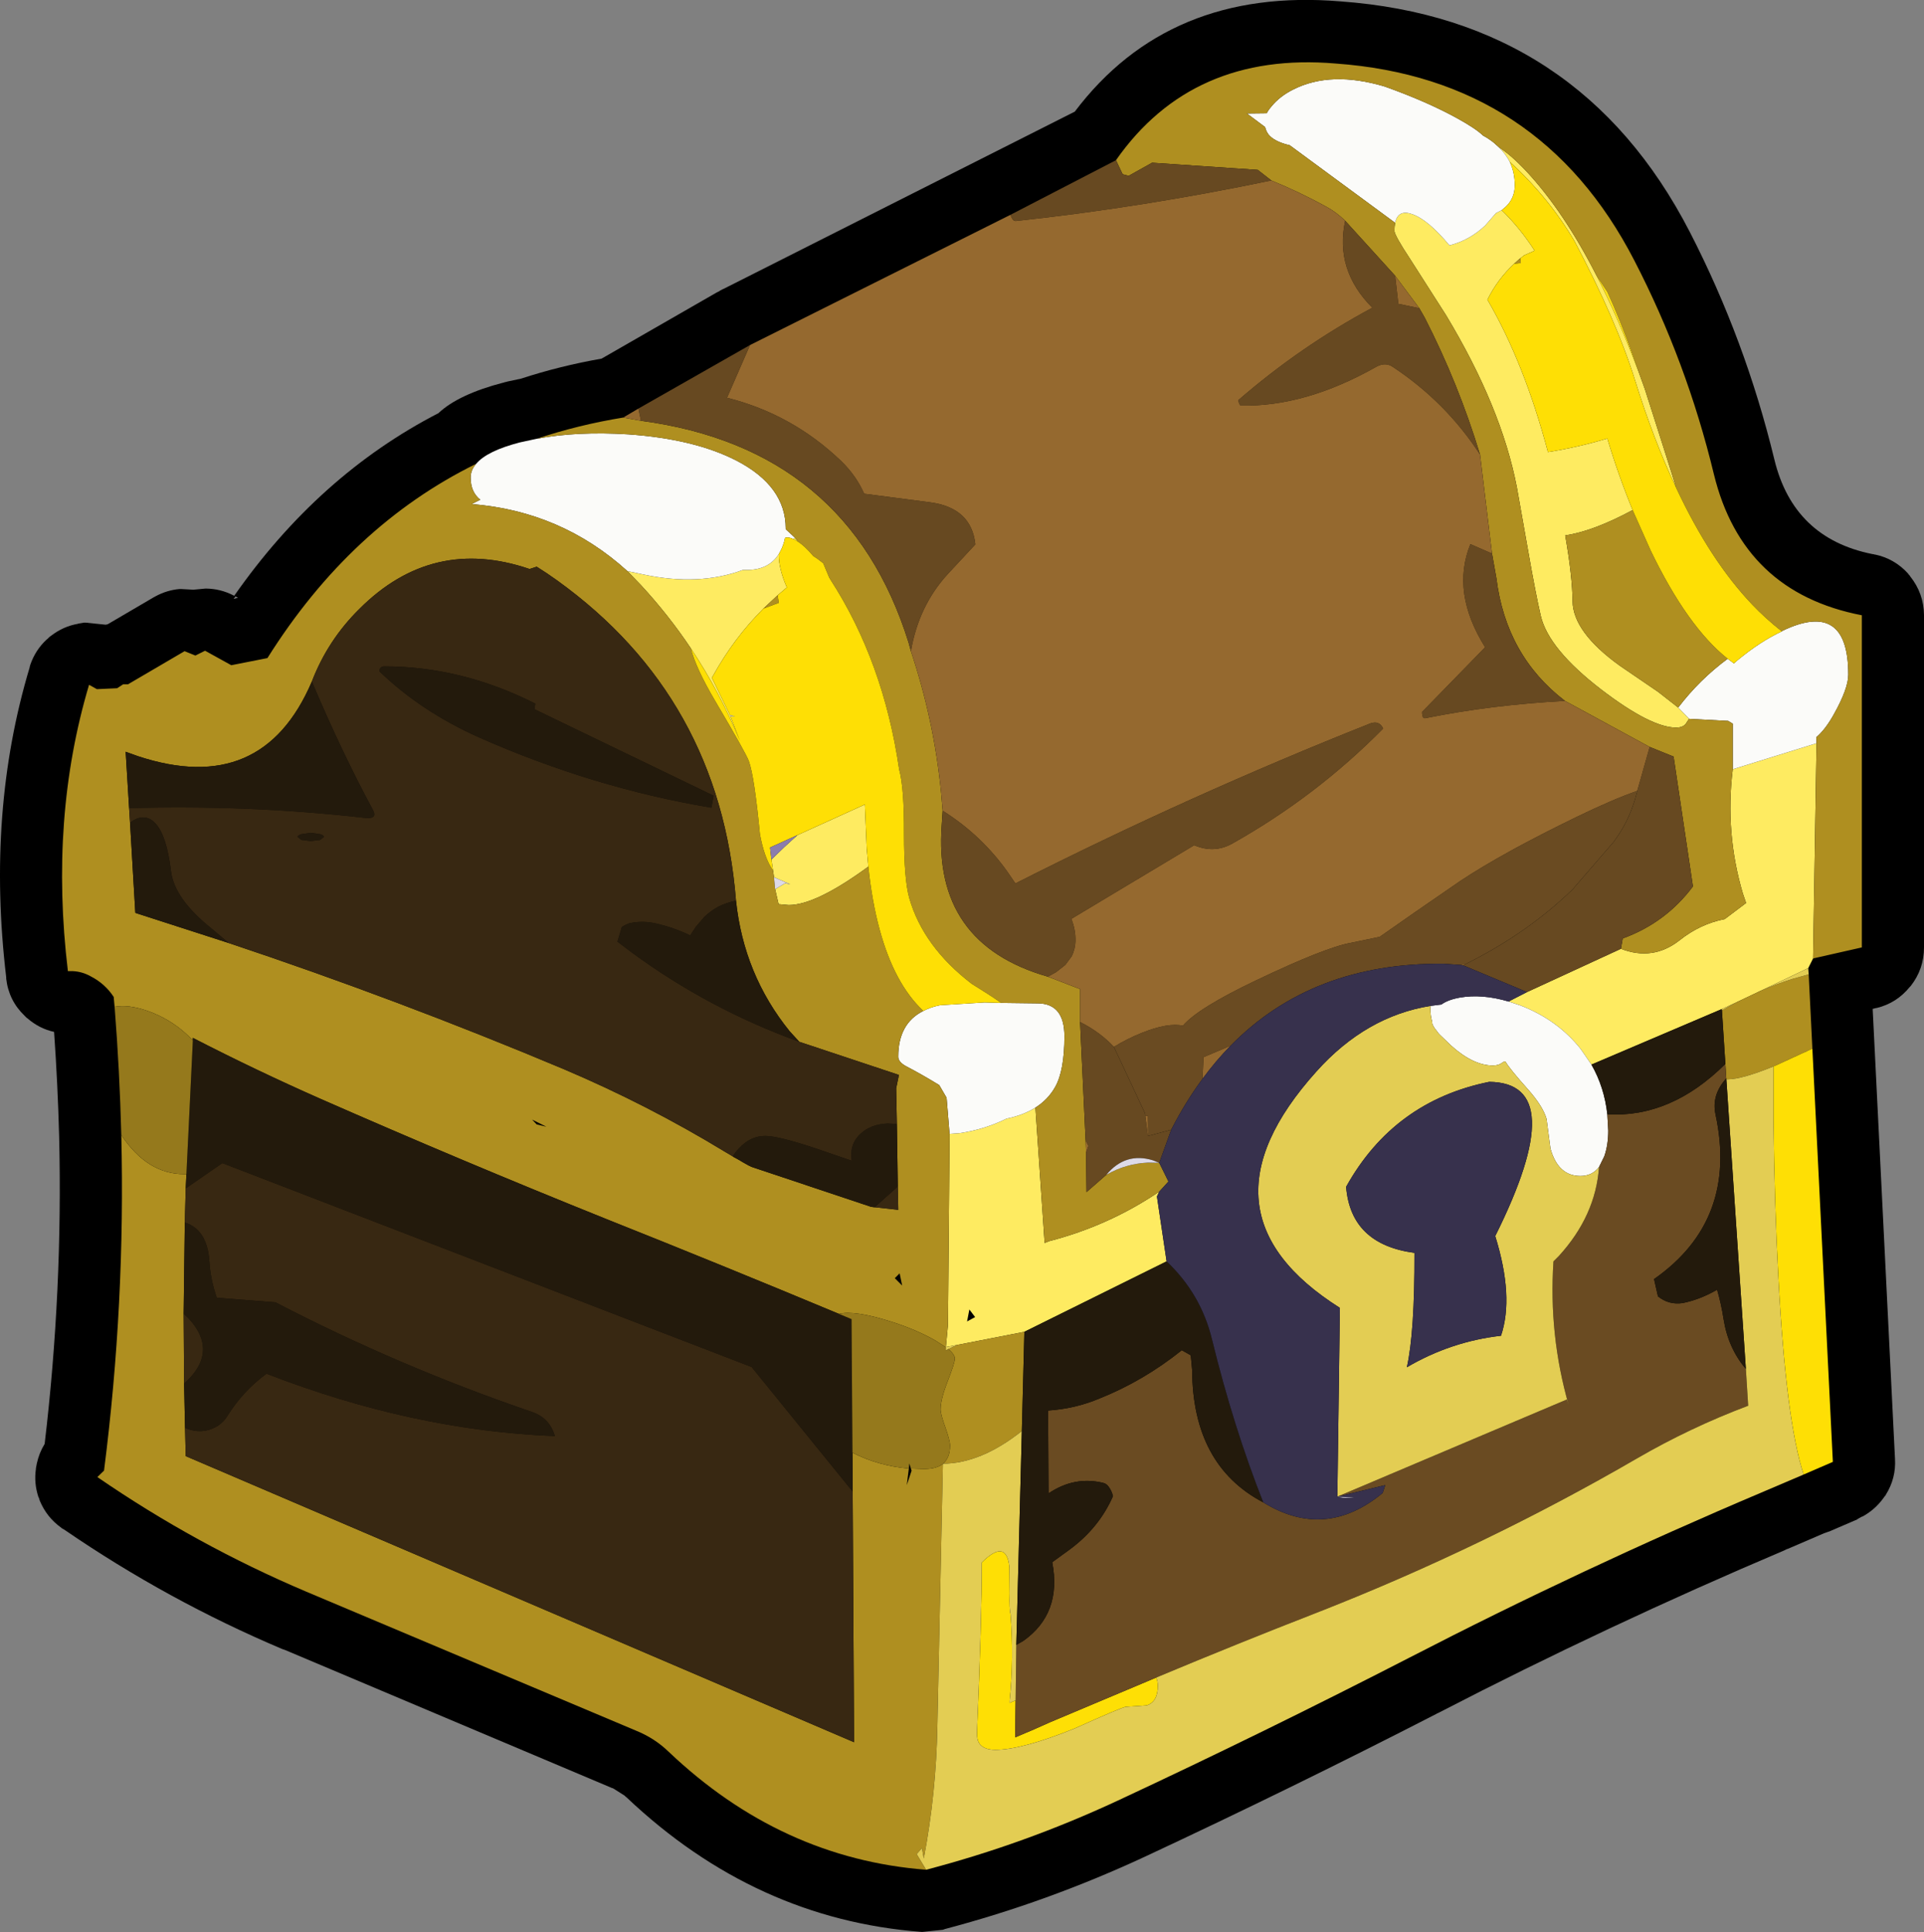<?xml version="1.0" encoding="UTF-8" standalone="no"?>
<svg xmlns:ffdec="https://www.free-decompiler.com/flash" xmlns:xlink="http://www.w3.org/1999/xlink" ffdec:objectType="shape" height="419.7px" width="418.0px" xmlns="http://www.w3.org/2000/svg">
  <rect width="100%" height="100%" fill="#808080" stroke="none"/>
  <g transform="matrix(1.0, 0.0, 0.0, 1.0, -2.45, 13.55)">
    <path d="M387.95 86.3 Q392.1 103.35 409.2 106.8 L409.55 106.85 409.7 106.9 409.85 106.95 409.8 106.9 Q414.05 107.8 417.0 111.05 L416.95 111.05 417.0 111.1 417.05 111.1 417.2 111.35 417.25 111.35 417.45 111.65 Q420.4 115.35 420.45 120.05 L420.45 192.25 Q420.45 196.95 417.55 200.65 L417.5 200.7 417.35 200.85 Q414.5 204.35 410.2 205.4 L410.15 205.4 409.85 205.45 409.9 205.45 409.3 205.6 414.15 303.35 Q414.4 307.55 412.15 311.15 L412.15 311.2 411.95 311.45 411.9 311.5 411.75 311.7 411.7 311.8 411.65 311.8 411.65 311.85 Q409.8 314.4 407.05 315.9 L407.05 315.85 406.4 316.2 405.9 316.5 405.95 316.5 399.8 319.15 399.75 319.15 399.15 319.35 399.2 319.35 398.75 319.5 390.85 322.9 390.8 322.9 390.55 323.0 390.15 323.2 390.05 323.25 Q351.85 339.45 315.0 358.5 L314.9 358.55 314.8 358.6 314.7 358.6 314.75 358.6 314.65 358.65 314.7 358.65 314.55 358.7 314.6 358.7 Q283.05 374.9 251.0 389.85 230.0 399.6 207.85 405.45 L207.75 405.45 207.7 405.5 207.25 405.65 207.1 405.65 207.2 405.65 202.9 406.1 202.85 406.1 202.7 406.1 202.65 406.1 Q166.55 403.35 138.65 376.95 L138.5 376.8 138.45 376.8 138.3 376.65 138.25 376.6 138.15 376.5 135.7 374.95 135.6 374.9 135.45 374.85 135.35 374.85 135.3 374.8 64.35 344.85 63.75 344.65 Q38.85 334.1 16.6 318.85 L16.05 318.5 16.05 318.55 15.75 318.3 Q12.6 316.05 11.1 312.45 L11.0 312.15 10.9 311.8 10.8 311.65 Q9.8 308.6 10.25 305.55 L10.25 305.4 10.45 304.35 Q10.95 302.05 12.15 300.1 16.1 266.8 15.3 233.35 15.0 222.0 14.2 210.6 11.0 209.9 8.4 207.65 L8.35 207.6 8.25 207.55 8.15 207.45 8.1 207.4 7.95 207.25 7.8 207.1 Q4.35 203.8 3.8 199.05 L3.8 199.0 3.8 198.75 Q-0.5 162.65 8.9 131.4 L8.9 131.35 8.9 131.3 9.05 130.8 Q10.15 127.65 12.55 125.4 L12.6 125.4 12.6 125.35 12.75 125.25 13.1 124.9 13.4 124.65 13.55 124.55 Q16.2 122.5 19.4 121.95 L19.35 121.95 19.55 121.9 19.5 121.9 20.7 121.7 20.8 121.7 20.9 121.7 21.05 121.7 25.4 122.15 25.85 122.05 35.75 116.25 36.2 116.0 36.3 115.95 Q38.7 114.65 41.45 114.4 L41.55 114.4 41.65 114.4 41.8 114.4 44.45 114.55 47.1 114.3 47.25 114.3 Q50.35 114.35 53.1 115.75 L53.15 115.8 53.2 115.8 53.35 115.85 Q71.7 89.6 97.7 76.2 102.05 72.1 111.85 69.55 L111.95 69.55 112.15 69.45 112.2 69.45 112.5 69.4 112.6 69.35 115.65 68.7 Q124.05 65.95 133.15 64.35 L158.3 49.9 158.35 49.9 158.8 49.65 158.85 49.6 159.4 49.3 159.65 49.2 235.95 10.7 Q256.4 -16.35 293.65 -13.25 345.65 -9.5 369.55 36.8 381.65 60.3 387.95 86.3 M53.5 116.0 L53.6 116.05 53.2 116.55 54.15 116.3 53.5 115.95 53.45 115.9 53.55 116.0 53.5 116.0" fill="#000000" fill-rule="evenodd" stroke="none"/>
    <path d="M328.05 18.4 Q330.8 20.15 334.25 23.85 342.25 32.5 349.3 46.3 354.1 55.65 358.5 67.35 L359.8 70.95 364.4 85.35 366.65 92.5 Q361.75 82.15 357.7 69.15 353.65 56.1 344.5 38.8 338.85 29.25 330.45 21.6 329.55 19.85 328.05 18.4 M305.55 34.85 Q306.2 31.9 309.2 32.95 312.65 34.1 317.35 39.75 321.7 38.65 325.1 35.45 L327.45 32.75 328.7 32.1 Q332.7 36.0 335.85 40.9 L333.5 41.95 333.15 42.25 332.95 42.4 332.5 42.75 331.4 43.75 Q327.8 47.1 325.6 51.55 333.65 65.4 338.75 84.65 345.35 83.6 351.65 81.7 354.05 89.7 357.15 97.25 348.6 101.85 342.5 102.75 344.05 111.6 344.1 117.05 344.2 123.75 354.35 131.05 L362.7 136.75 367.05 140.15 369.4 142.55 369.4 142.6 368.65 143.75 Q367.95 144.5 366.6 144.5 361.15 144.5 350.35 136.25 338.9 127.45 337.2 120.25 336.1 115.5 334.5 106.4 L332.0 92.3 Q328.65 74.9 316.6 54.9 L308.8 42.7 Q305.4 37.55 305.4 36.6 305.4 35.6 305.55 34.85 M396.35 194.65 L395.3 196.75 384.9 201.7 379.85 204.1 376.5 205.65 348.2 217.7 345.85 214.3 Q340.8 207.95 332.75 204.85 L330.2 204.0 334.2 201.95 354.6 192.55 Q361.55 195.25 367.35 190.7 371.8 187.15 377.15 186.1 L381.8 182.6 381.1 180.55 Q377.2 167.35 378.9 153.55 L397.1 147.9 396.35 194.65 M227.4 227.05 L229.4 256.45 230.4 256.05 Q243.35 252.7 254.3 245.3 L253.8 246.35 255.9 260.45 225.0 275.75 210.4 278.6 207.95 279.05 208.4 274.2 208.75 232.75 210.9 232.6 Q216.35 231.8 221.1 229.45 224.75 228.7 227.4 227.05 M171.65 106.8 L171.65 107.0 Q171.65 110.05 173.4 114.05 L171.4 115.75 168.3 118.65 Q161.85 125.1 157.3 133.35 L157.1 133.65 161.05 141.8 161.15 142.05 163.25 147.5 Q158.85 136.75 152.55 127.3 147.7 120.05 141.7 113.55 L138.75 110.5 142.3 111.25 Q154.25 113.8 163.85 110.25 L164.75 110.25 Q169.45 110.25 171.65 106.8 M170.4 175.55 L170.05 173.15 172.9 170.4 175.7 167.85 190.35 161.2 190.75 170.75 191.1 174.7 Q179.7 183.05 173.8 183.05 L171.6 182.85 170.85 179.6 173.05 178.3 174.15 178.55 170.6 177.0 170.4 175.55 M174.8 103.55 L175.15 103.25 175.8 104.1 175.05 103.65 174.8 103.55 M214.3 272.55 L213.05 270.9 212.55 273.5 214.3 272.55" fill="#feeb61" fill-rule="evenodd" stroke="none"/>
    <path d="M328.05 18.4 Q329.55 19.85 330.45 21.6 331.55 23.9 331.55 26.7 331.55 29.45 329.65 31.3 L328.7 32.1 327.45 32.75 325.1 35.45 Q321.7 38.65 317.35 39.75 312.65 34.1 309.2 32.95 306.2 31.9 305.55 34.85 L282.65 18.0 Q279.8 17.35 278.4 16.05 277.6 15.3 277.3 14.05 L273.35 11.1 277.65 11.05 Q278.0 10.35 278.7 9.55 280.5 7.35 283.4 5.9 291.6 1.75 303.3 5.25 312.4 8.5 318.95 12.1 323.05 14.35 324.65 15.9 325.95 16.6 327.05 17.5 L328.05 18.4 M377.8 129.55 L379.15 130.55 379.9 129.9 Q384.85 125.8 389.55 123.6 L389.75 123.45 Q404.0 116.65 404.0 133.0 404.0 136.0 400.9 141.55 399.05 144.9 397.05 146.6 L397.1 147.9 378.9 153.55 378.9 143.65 377.9 143.05 369.4 142.6 369.4 142.55 367.05 140.15 Q371.7 134.05 377.8 129.55 M105.9 87.2 Q108.25 84.4 115.4 82.55 L119.1 81.75 Q127.95 80.1 138.95 80.8 153.3 81.8 162.45 86.5 173.15 92.05 173.15 101.25 L173.15 101.4 175.15 103.25 174.8 103.55 Q173.7 103.0 173.0 103.3 172.7 104.9 171.9 106.35 L171.65 106.8 Q169.45 110.25 164.75 110.25 L163.85 110.25 Q154.25 113.8 142.3 111.25 L138.75 110.5 Q124.4 97.5 104.95 95.95 105.85 95.45 106.8 95.0 104.7 93.35 104.7 90.2 104.7 88.55 105.9 87.2 M351.65 228.5 L351.85 232.05 Q351.85 235.15 351.0 237.6 L349.85 239.95 Q348.35 241.9 345.8 241.9 340.95 241.9 339.3 235.95 L338.45 229.5 Q337.65 226.7 334.25 222.9 330.5 218.7 329.55 217.1 L329.3 217.0 328.8 217.3 Q328.05 217.9 326.8 217.9 322.55 217.9 317.75 213.6 L315.3 211.25 315.05 211.0 314.6 210.4 Q313.6 209.2 313.6 208.55 L313.6 208.4 Q313.2 207.05 313.2 205.35 L313.25 204.95 315.6 204.65 Q317.05 203.6 319.6 203.15 324.4 202.3 330.2 204.0 L332.75 204.85 Q340.8 207.95 345.85 214.3 L348.2 217.7 Q351.0 222.6 351.65 228.5 M219.95 204.3 L227.85 204.4 Q233.7 204.4 233.7 211.55 233.7 219.0 231.7 222.55 230.15 225.3 227.4 227.05 224.75 228.7 221.1 229.45 216.35 231.8 210.9 232.6 L208.75 232.75 208.1 224.9 206.5 222.15 Q202.75 219.85 199.2 218.0 197.6 217.1 197.6 216.0 197.6 208.75 203.05 206.05 204.65 205.2 206.7 204.8 L216.35 204.2 219.95 204.3" fill="#fbfbf9" fill-rule="evenodd" stroke="none"/>
    <path d="M349.3 46.3 Q342.25 32.5 334.25 23.85 330.8 20.15 328.05 18.4 L327.05 17.5 Q325.95 16.6 324.65 15.9 323.05 14.35 318.95 12.1 312.4 8.5 303.3 5.25 291.6 1.75 283.4 5.9 280.5 7.35 278.7 9.55 278.0 10.35 277.65 11.05 L273.35 11.1 277.3 14.05 Q277.6 15.3 278.4 16.05 279.8 17.35 282.65 18.0 L305.55 34.85 Q305.4 35.6 305.4 36.6 305.4 37.55 308.8 42.7 L316.6 54.9 Q328.65 74.9 332.0 92.3 L334.5 106.4 Q336.1 115.5 337.2 120.25 338.9 127.45 350.35 136.25 361.15 144.5 366.6 144.5 367.95 144.5 368.65 143.75 L369.4 142.6 377.9 143.05 378.9 143.65 378.9 153.55 Q377.2 167.35 381.1 180.55 L381.8 182.6 377.15 186.1 Q371.8 187.15 367.35 190.7 361.55 195.25 354.6 192.55 L355.0 190.3 Q364.35 186.9 370.25 179.0 L366.05 150.8 360.85 148.7 342.45 138.7 Q329.65 128.9 327.55 112.05 L326.6 106.7 324.0 85.2 Q319.3 69.75 312.0 55.5 L310.8 53.4 305.55 46.35 294.7 34.4 Q292.75 32.5 290.5 31.3 284.75 28.15 278.65 25.65 L275.7 23.35 252.75 21.8 247.65 24.65 246.35 24.3 244.9 21.25 Q261.45 -2.4 292.65 0.25 337.1 3.45 357.5 43.0 368.9 65.05 374.8 89.45 381.05 115.1 406.95 120.1 L406.95 192.25 396.35 194.65 397.1 147.9 397.05 146.6 Q399.05 144.9 400.9 141.55 404.0 136.0 404.0 133.0 404.0 116.65 389.75 123.45 L389.55 123.6 Q385.95 120.75 383.15 117.8 374.0 108.2 366.65 92.5 L364.4 85.35 359.8 70.95 358.5 67.35 357.3 63.9 Q354.3 55.6 351.65 49.85 L349.3 46.3 M332.95 42.4 L332.75 42.6 332.85 43.6 331.4 43.75 332.5 42.75 332.95 42.4 M357.15 97.25 L361.05 106.0 Q369.05 122.6 377.8 129.55 371.7 134.05 367.05 140.15 L362.7 136.75 354.35 131.05 Q344.2 123.75 344.1 117.05 344.05 111.6 342.5 102.75 348.6 101.85 357.15 97.25 M395.4 198.1 L396.2 214.25 395.3 214.65 395.0 214.8 394.85 214.9 394.65 214.95 388.35 217.85 387.75 218.1 Q380.85 220.9 377.8 220.9 L377.55 220.9 377.5 220.7 377.3 217.55 376.55 205.95 Q378.1 205.0 379.85 204.1 L384.9 201.7 Q388.2 200.25 391.85 199.1 L395.4 198.1 M203.65 392.6 Q172.1 390.15 147.7 366.95 144.65 364.0 140.55 362.35 L69.0 332.2 Q45.05 322.05 23.6 307.3 L25.05 305.9 Q29.7 269.55 28.8 233.0 34.45 241.5 42.45 241.5 L42.95 241.5 42.8 244.6 42.6 252.0 42.35 271.8 42.45 287.0 42.65 296.6 42.8 302.75 188.0 364.9 187.7 310.45 187.65 302.0 Q193.2 304.85 199.9 305.45 L199.45 309.05 200.5 305.9 200.35 305.45 203.2 305.55 Q205.85 305.55 207.3 304.45 L206.1 361.3 Q205.85 375.9 203.15 390.15 L202.75 387.9 201.6 389.2 203.65 392.6 M27.35 205.15 L27.15 203.0 Q25.25 200.1 22.1 198.5 20.3 197.5 18.25 197.4 L17.2 197.4 Q13.2 164.05 21.8 135.2 L23.5 136.15 27.9 135.95 29.2 135.1 30.25 135.1 42.55 127.9 44.9 128.85 47.0 127.8 52.7 130.95 60.55 129.4 Q78.65 100.6 105.9 87.2 104.7 88.55 104.7 90.2 104.7 93.35 106.8 95.0 105.85 95.45 104.95 95.95 124.4 97.5 138.75 110.5 L141.7 113.55 Q147.7 120.05 152.55 127.3 153.6 131.55 157.85 138.75 164.55 150.1 165.15 151.8 166.35 155.15 167.55 167.65 168.5 172.85 170.4 175.55 L170.6 177.0 170.85 179.6 171.6 182.85 173.8 183.05 Q179.7 183.05 191.1 174.7 191.9 182.3 193.55 188.35 196.75 200.15 203.05 206.05 197.6 208.75 197.6 216.0 197.6 217.1 199.2 218.0 202.75 219.85 206.5 222.15 L208.1 224.9 208.75 232.75 208.4 274.2 207.95 279.05 207.95 279.1 205.6 277.6 Q201.45 275.25 196.1 273.55 188.05 271.0 184.7 271.85 159.3 261.25 133.8 251.1 102.7 238.6 72.1 225.15 58.05 218.95 44.35 211.9 L44.35 212.45 43.25 211.35 Q39.45 207.75 34.4 206.0 30.3 204.6 27.35 205.15 M119.1 81.75 Q128.05 78.75 137.85 77.15 L141.7 77.85 Q186.7 83.85 199.85 126.05 L200.35 127.9 Q205.35 142.85 206.9 158.55 L207.25 162.55 207.05 165.6 Q205.1 191.45 230.1 198.6 L237.1 201.3 237.1 208.45 238.3 234.1 238.4 236.85 238.5 245.4 242.8 241.65 Q247.05 239.2 251.9 239.0 L254.3 239.05 256.3 243.1 254.3 245.3 Q243.35 252.7 230.4 256.05 L229.4 256.45 227.4 227.05 Q230.15 225.3 231.7 222.55 233.7 219.0 233.7 211.55 233.7 204.4 227.85 204.4 L219.95 204.3 Q217.6 202.65 213.55 200.15 203.05 192.1 200.0 181.55 198.85 177.45 198.85 167.6 198.9 157.65 197.8 153.6 194.4 130.2 182.9 112.4 L182.6 111.9 181.3 108.8 Q180.15 107.85 179.15 107.25 177.35 105.1 175.8 104.1 L175.15 103.25 173.15 101.4 173.15 101.25 Q173.15 92.05 162.45 86.5 153.3 81.8 138.95 80.8 127.95 80.1 119.1 81.75 M224.45 297.3 Q215.55 304.35 207.3 304.4 208.85 303.15 208.85 300.45 208.85 299.4 207.85 296.55 206.8 293.65 206.8 292.6 206.8 290.4 208.35 286.45 209.9 282.45 209.9 281.55 209.9 280.7 208.5 279.5 L210.4 278.6 225.0 275.75 224.45 297.3 M171.4 115.75 L171.65 117.4 168.3 118.65 171.4 115.75 M162.35 182.1 Q158.85 137.95 123.45 112.5 121.3 110.95 119.05 109.55 L117.5 110.05 Q96.4 102.85 80.55 118.7 73.65 125.5 70.2 134.5 59.45 159.65 32.4 150.7 L29.75 149.75 30.5 162.0 30.7 165.15 31.85 184.75 52.15 191.3 Q89.15 203.65 124.95 218.7 143.1 226.4 159.8 236.55 L161.65 237.65 161.95 237.85 162.25 238.0 163.15 238.5 163.55 238.75 163.9 238.95 164.7 239.4 165.15 239.65 165.4 239.75 165.65 239.9 191.7 248.6 197.6 249.25 197.5 244.15 197.3 230.6 197.15 222.85 197.75 219.95 176.1 212.75 174.0 210.45 Q164.05 198.15 162.35 182.1 M121.15 231.2 L118.05 229.65 119.05 230.7 121.15 231.2 M197.9 263.05 L196.85 264.1 198.45 265.7 197.9 263.05" fill="#af8f20" fill-rule="evenodd" stroke="none"/>
    <path d="M330.45 21.6 Q338.85 29.25 344.5 38.8 353.65 56.1 357.7 69.15 361.75 82.15 366.65 92.5 374.0 108.2 383.15 117.8 385.95 120.75 389.55 123.6 384.85 125.8 379.9 129.9 L379.15 130.55 377.8 129.55 Q369.05 122.6 361.05 106.0 L357.15 97.25 Q354.05 89.7 351.65 81.7 345.35 83.6 338.75 84.65 333.65 65.4 325.6 51.55 327.8 47.1 331.4 43.75 L332.85 43.6 332.75 42.6 332.95 42.4 333.15 42.25 333.5 41.95 335.85 40.9 Q332.7 36.0 328.7 32.1 L329.65 31.3 Q331.55 29.45 331.55 26.7 331.55 23.9 330.45 21.6 M396.2 214.25 L400.65 304.0 394.3 306.75 Q390.45 295.1 388.8 263.7 387.95 248.15 387.75 229.65 L387.75 218.1 388.35 217.85 394.65 214.95 394.85 214.9 395.0 214.8 395.3 214.65 396.2 214.25 M253.65 350.85 Q254.0 351.7 254.0 352.65 254.0 356.1 251.6 356.9 L247.1 357.2 Q246.4 357.2 235.95 361.9 224.45 366.55 218.7 366.55 215.95 366.55 215.05 364.9 214.7 364.2 214.7 362.85 215.75 338.2 215.75 325.85 221.1 320.55 221.75 326.85 L221.8 332.55 Q221.7 336.1 222.0 337.1 222.75 346.65 221.8 355.9 L221.8 356.35 223.1 355.8 223.0 363.85 227.0 362.15 230.6 360.55 253.3 351.0 253.65 350.85 M175.8 104.1 Q177.35 105.1 179.15 107.25 180.15 107.85 181.3 108.8 L182.6 111.9 182.9 112.4 Q194.4 130.2 197.8 153.6 198.9 157.65 198.85 167.6 198.85 177.45 200.0 181.55 203.05 192.1 213.55 200.15 217.6 202.65 219.95 204.3 L216.35 204.2 206.7 204.8 Q204.65 205.2 203.05 206.05 196.75 200.15 193.55 188.35 191.9 182.3 191.1 174.7 L190.75 170.75 190.35 161.2 175.7 167.85 169.75 170.55 170.05 173.15 170.4 175.55 Q168.5 172.85 167.55 167.65 166.35 155.15 165.15 151.8 164.55 150.1 157.85 138.75 153.6 131.55 152.55 127.3 158.85 136.75 163.25 147.5 L161.15 142.05 162.15 142.05 161.05 141.8 157.1 133.65 157.3 133.35 Q161.85 125.1 168.3 118.65 L171.65 117.4 171.4 115.75 173.4 114.05 Q171.65 110.05 171.65 107.0 L171.65 106.8 171.9 106.35 Q172.7 104.9 173.0 103.3 173.7 103.0 174.8 103.55 L175.05 103.65 175.8 104.1" fill="#fedf05" fill-rule="evenodd" stroke="none"/>
    <path d="M358.5 67.35 Q354.1 55.65 349.3 46.3 L351.65 49.85 Q354.3 55.6 357.3 63.9 L358.5 67.35" fill="#fee116" fill-rule="evenodd" stroke="none"/>
    <path d="M141.15 75.2 L165.4 61.4 160.4 72.85 Q174.55 76.4 185.2 86.6 188.45 89.75 190.2 93.7 L204.4 95.55 Q213.5 96.7 214.35 104.7 L208.4 111.1 Q202.05 118.0 200.35 127.9 L199.85 126.05 Q186.7 83.85 141.7 77.85 L141.15 75.2 M222.0 33.1 L244.9 21.25 246.35 24.3 247.65 24.65 252.75 21.8 275.7 23.35 278.65 25.65 Q250.6 31.5 223.25 34.45 222.45 34.6 222.0 33.1 M294.7 34.4 L305.55 46.35 306.25 52.45 310.8 53.4 312.0 55.5 Q319.3 69.75 324.0 85.2 316.6 73.8 305.05 66.15 303.45 65.05 301.5 66.1 286.05 74.85 272.05 74.55 271.75 74.55 271.45 73.4 285.0 61.65 300.6 53.3 292.4 45.1 294.7 34.4 M326.6 106.7 L327.55 112.05 Q329.65 128.9 342.45 138.7 326.5 139.55 312.15 142.45 311.4 142.65 311.4 141.1 L325.1 127.05 Q317.65 115.15 321.9 104.65 L326.6 106.7 M360.85 148.7 L366.05 150.8 370.25 179.0 Q364.35 186.9 355.0 190.3 L354.6 192.55 334.2 201.95 320.35 196.15 320.8 195.9 Q333.55 189.55 343.05 180.65 L343.4 180.3 343.75 180.0 344.1 179.65 353.05 169.3 353.95 168.0 Q356.7 163.95 358.0 158.85 L358.1 158.55 358.15 158.25 360.85 148.7 M242.8 241.65 L238.5 245.4 238.4 236.85 238.9 235.35 238.3 234.1 237.1 208.45 Q241.4 210.6 244.45 213.85 L251.2 228.25 251.45 230.15 251.85 233.2 251.9 233.2 256.9 231.85 254.3 239.05 252.95 238.5 Q246.95 236.65 242.8 241.65 M230.1 198.6 Q205.1 191.45 207.05 165.6 L207.25 162.55 Q215.75 167.9 221.45 176.0 L223.05 178.35 Q260.85 159.2 300.15 143.6 302.1 142.9 302.95 144.7 288.4 159.45 270.15 169.7 266.2 171.9 261.9 170.05 L235.2 186.05 Q236.15 188.35 236.1 190.9 236.05 192.6 235.3 194.15 L233.9 196.05 231.85 197.65 230.1 198.6" fill="#674921" fill-rule="evenodd" stroke="none"/>
    <path d="M244.45 213.85 Q247.5 212.0 250.55 210.8 256.15 208.55 259.45 209.25 262.65 205.45 275.35 199.4 290.35 192.25 295.95 191.25 L302.2 189.95 Q309.3 184.95 319.65 177.85 328.9 171.7 345.2 163.8 353.05 160.0 358.15 158.25 L358.1 158.55 358.0 158.85 Q356.7 163.95 353.95 168.0 L353.05 169.3 344.1 179.65 343.75 180.0 343.4 180.3 343.05 180.65 Q333.55 189.55 320.8 195.9 L319.8 196.05 319.75 196.05 316.15 195.8 Q287.55 195.5 269.8 213.6 L263.9 216.1 263.9 216.65 263.7 220.8 Q260.0 225.8 256.9 231.85 L251.9 233.2 251.85 228.85 251.3 228.8 251.2 228.25 244.45 213.85 M377.3 217.55 L377.5 220.7 Q374.25 224.3 375.15 228.5 380.1 251.5 361.8 264.3 L362.65 268.05 Q365.0 269.95 368.05 269.5 371.9 268.7 375.5 266.6 376.4 269.7 376.9 272.95 377.9 279.3 381.75 283.8 L382.25 291.8 Q369.65 296.55 358.1 303.25 324.9 322.5 288.95 336.6 271.2 343.5 253.65 350.85 L253.3 351.0 230.6 360.55 227.0 362.15 223.0 363.85 223.1 355.8 223.25 343.75 224.75 342.9 Q233.2 336.95 231.05 325.8 L234.9 323.0 Q241.25 318.3 244.25 311.45 244.0 310.35 243.35 309.45 242.9 308.8 242.25 308.6 235.95 307.0 230.25 310.85 L230.15 292.85 Q236.1 292.45 241.4 290.2 250.9 286.4 259.2 279.75 L261.15 280.85 261.45 284.05 Q261.55 304.75 276.9 312.8 290.35 321.1 302.85 310.75 L303.4 309.05 293.0 311.55 342.85 290.45 343.25 291.65 Q338.9 276.45 339.95 260.45 L341.1 259.3 Q349.1 250.55 349.85 239.95 L351.0 237.6 Q351.85 235.15 351.85 232.05 L351.65 228.5 Q365.5 229.3 377.3 217.55" fill="#6a4b22" fill-rule="evenodd" stroke="none"/>
    <path d="M137.85 77.15 L141.15 75.2 141.7 77.85 137.85 77.15 M165.4 61.4 L222.0 33.1 Q222.45 34.6 223.25 34.45 250.6 31.5 278.65 25.65 284.75 28.15 290.5 31.3 292.75 32.5 294.7 34.4 292.4 45.1 300.6 53.3 285.0 61.65 271.45 73.4 271.75 74.55 272.05 74.55 286.05 74.85 301.5 66.1 303.45 65.05 305.05 66.15 316.6 73.8 324.0 85.2 L326.6 106.7 321.9 104.65 Q317.65 115.15 325.1 127.05 L311.4 141.1 Q311.4 142.65 312.15 142.45 326.5 139.55 342.45 138.7 L360.85 148.7 358.15 158.25 Q353.05 160.0 345.2 163.8 328.9 171.7 319.65 177.85 309.3 184.95 302.2 189.95 L295.95 191.25 Q290.35 192.25 275.35 199.4 262.65 205.45 259.45 209.25 256.15 208.55 250.55 210.8 247.5 212.0 244.45 213.85 241.4 210.6 237.1 208.45 L237.1 201.3 230.1 198.6 231.85 197.65 233.9 196.05 235.3 194.15 Q236.05 192.6 236.1 190.9 236.15 188.35 235.2 186.05 L261.9 170.05 Q266.2 171.9 270.15 169.7 288.4 159.45 302.95 144.7 302.1 142.9 300.15 143.6 260.85 159.2 223.05 178.35 L221.45 176.0 Q215.75 167.9 207.25 162.55 L206.9 158.55 Q205.35 142.85 200.35 127.9 202.05 118.0 208.4 111.1 L214.35 104.7 Q213.5 96.7 204.4 95.55 L190.2 93.7 Q188.45 89.75 185.2 86.6 174.55 76.4 160.4 72.85 L165.4 61.4 M305.55 46.35 L310.8 53.4 306.25 52.45 305.55 46.35 M320.8 195.9 L320.35 196.15 319.8 196.05 320.8 195.9 M238.4 236.85 L238.3 234.1 238.9 235.35 238.4 236.85 M269.8 213.6 Q266.55 216.9 263.7 220.8 L263.9 216.65 263.9 216.1 269.8 213.6 M251.9 233.2 L251.85 233.2 251.45 230.15 251.2 228.25 251.3 228.8 251.85 228.85 251.9 233.2" fill="#95692f" fill-rule="evenodd" stroke="none"/>
    <path d="M395.3 196.75 L395.4 198.1 391.85 199.1 Q388.2 200.25 384.9 201.7 L395.3 196.75 M394.3 306.75 L385.15 310.65 Q346.3 327.1 308.8 346.45 277.3 362.65 245.25 377.6 225.05 387.0 203.65 392.6 L201.6 389.2 202.75 387.9 203.15 390.15 Q205.85 375.9 206.1 361.3 L207.3 304.45 207.3 304.4 Q215.55 304.35 224.45 297.3 L223.25 343.75 223.1 355.8 221.8 356.35 221.8 355.9 Q222.75 346.65 222.0 337.1 221.7 336.1 221.8 332.55 L221.75 326.85 Q221.1 320.55 215.75 325.85 215.75 338.2 214.7 362.85 214.7 364.2 215.05 364.9 215.95 366.55 218.7 366.55 224.45 366.55 235.95 361.9 246.4 357.2 247.1 357.2 L251.6 356.9 Q254.0 356.1 254.0 352.65 254.0 351.7 253.65 350.85 271.2 343.5 288.95 336.6 324.9 322.5 358.1 303.25 369.65 296.55 382.25 291.8 L381.75 283.8 377.5 220.7 377.55 220.9 377.8 220.9 Q380.85 220.9 387.75 218.1 L387.75 229.65 Q387.95 248.15 388.8 263.7 390.45 295.1 394.3 306.75 M349.85 239.95 Q349.1 250.55 341.1 259.3 L339.95 260.45 Q338.9 276.45 343.25 291.65 L342.85 290.45 293.0 311.55 293.55 270.55 Q260.85 249.9 288.45 219.2 299.2 207.2 313.25 204.95 L313.2 205.35 Q313.2 207.05 313.6 208.4 L313.6 208.55 Q313.6 209.2 314.6 210.4 L315.05 211.0 315.3 211.25 317.75 213.6 Q322.55 217.9 326.8 217.9 328.05 217.9 328.8 217.3 L329.3 217.0 329.55 217.1 Q330.5 218.7 334.25 222.9 337.65 226.7 338.45 229.5 L339.3 235.95 Q340.95 241.9 345.8 241.9 348.35 241.9 349.85 239.95 M376.55 205.95 L376.5 205.65 379.85 204.1 Q378.1 205.0 376.55 205.95 M327.3 254.95 Q343.9 221.65 326.0 221.45 305.25 225.65 294.9 244.25 295.9 256.75 309.75 258.6 309.8 275.85 308.1 283.45 317.65 277.85 328.55 276.6 331.4 268.15 327.3 254.95 M207.95 279.1 L207.95 279.05 210.4 278.6 208.5 279.5 207.95 279.8 207.95 279.1" fill="#e3cd53" fill-rule="evenodd" stroke="none"/>
    <path d="M377.5 220.7 L381.75 283.8 Q377.9 279.3 376.9 272.95 376.4 269.7 375.5 266.6 371.9 268.7 368.05 269.5 365.0 269.95 362.65 268.05 L361.8 264.3 Q380.1 251.5 375.15 228.5 374.25 224.3 377.5 220.7 M223.25 343.75 L224.45 297.3 225.0 275.75 255.9 260.45 Q263.35 267.5 265.75 277.35 270.45 296.5 276.9 312.8 261.55 304.75 261.45 284.05 L261.15 280.85 259.2 279.75 Q250.9 286.4 241.4 290.2 236.1 292.45 230.15 292.85 L230.25 310.85 Q235.95 307.0 242.25 308.6 242.9 308.8 243.35 309.45 244.0 310.35 244.25 311.45 241.25 318.3 234.9 323.0 L231.05 325.8 Q233.2 336.95 224.75 342.9 L223.25 343.75 M376.55 205.95 L377.3 217.55 Q365.5 229.3 351.65 228.5 351.0 222.6 348.2 217.7 L376.5 205.65 376.55 205.95 M70.2 134.5 Q76.75 149.95 83.45 162.35 84.6 164.45 81.65 164.1 56.5 161.25 30.5 162.0 L29.75 149.75 32.4 150.7 Q59.45 159.65 70.2 134.5 M30.7 165.15 L31.5 164.6 Q34.25 163.1 36.3 165.4 38.7 168.1 39.6 175.7 40.35 181.7 48.35 188.1 L52.15 191.3 31.85 184.75 30.7 165.15 M161.65 237.65 Q162.15 236.8 163.0 235.9 165.5 233.2 168.7 233.2 171.55 233.2 179.65 235.9 L187.5 238.6 Q186.95 234.9 189.5 232.65 191.7 230.65 195.3 230.5 L197.3 230.6 197.5 244.15 197.15 244.5 192.45 248.7 191.7 248.6 165.65 239.9 165.4 239.75 165.15 239.65 164.7 239.4 163.9 238.95 163.55 238.75 163.15 238.5 162.25 238.0 161.95 237.85 161.65 237.65 M176.1 212.75 Q156.45 205.65 139.7 193.35 L136.6 191.0 137.55 187.8 Q138.35 187.3 139.2 187.0 142.15 186.35 145.2 187.1 149.0 188.0 152.4 189.65 L153.65 187.75 155.45 185.65 Q156.85 184.3 158.6 183.35 160.5 182.45 162.35 182.1 164.05 198.15 174.0 210.45 L176.1 212.75 M67.1 168.25 Q67.1 167.9 67.95 167.65 L69.95 167.35 72.0 167.65 Q72.8 167.9 72.8 168.25 L72.0 168.9 69.95 169.15 67.95 168.9 67.1 168.25 M118.75 139.3 L118.55 140.5 157.5 159.3 157.0 161.9 Q131.3 157.6 106.45 146.6 93.95 141.0 84.95 132.35 84.85 131.95 85.0 131.7 85.3 131.2 85.9 131.2 102.75 131.2 118.75 139.3 M44.35 212.45 L44.35 211.9 Q58.05 218.95 72.1 225.15 102.7 238.6 133.8 251.1 159.3 261.25 184.7 271.85 L187.45 273.0 187.65 302.0 187.7 310.45 165.75 283.4 50.75 239.1 42.8 244.6 42.95 241.5 44.35 212.45 M42.6 252.0 Q47.5 253.55 47.95 260.5 48.2 264.45 49.55 268.35 L62.3 269.35 Q89.15 283.3 118.15 293.2 121.9 294.55 123.0 298.4 92.2 297.2 60.35 284.85 55.3 288.55 51.9 293.95 51.1 295.3 49.8 296.15 46.35 298.25 42.65 296.6 L42.45 287.0 Q50.15 280.1 43.4 272.8 L42.35 271.8 42.6 252.0" fill="#231a0c" fill-rule="evenodd" stroke="none"/>
    <path d="M320.35 196.15 L334.2 201.95 330.2 204.0 Q324.4 202.3 319.6 203.15 317.05 203.6 315.6 204.65 L313.25 204.95 Q299.2 207.2 288.45 219.2 260.85 249.9 293.55 270.55 L293.0 311.55 294.2 311.8 Q299.4 311.9 293.0 311.55 L303.4 309.05 302.85 310.75 Q290.35 321.1 276.9 312.8 270.45 296.5 265.75 277.35 263.35 267.5 255.9 260.45 L253.8 246.35 254.3 245.3 256.3 243.1 254.3 239.05 256.9 231.85 Q260.0 225.8 263.7 220.8 266.55 216.9 269.8 213.6 287.55 195.5 316.15 195.8 L319.75 196.05 319.8 196.05 320.35 196.15 M327.3 254.95 Q331.4 268.15 328.55 276.6 317.65 277.85 308.1 283.45 309.8 275.85 309.75 258.6 295.9 256.75 294.9 244.25 305.25 225.65 326.0 221.45 343.9 221.65 327.3 254.95" fill="#37314d" fill-rule="evenodd" stroke="none"/>
    <path d="M170.05 173.15 L169.75 170.55 175.7 167.85 172.9 170.4 170.05 173.15" fill="#8b7dac" fill-rule="evenodd" stroke="none"/>
    <path d="M254.3 239.05 L251.9 239.0 Q247.05 239.2 242.8 241.65 246.95 236.65 252.95 238.5 L254.3 239.05 M170.85 179.6 L170.6 177.0 174.15 178.55 173.05 178.3 170.85 179.6" fill="#dddae7" fill-rule="evenodd" stroke="none"/>
    <path d="M70.2 134.5 Q73.65 125.5 80.55 118.7 96.4 102.85 117.5 110.05 L119.05 109.55 Q121.3 110.95 123.45 112.5 158.85 137.95 162.35 182.1 160.5 182.45 158.6 183.35 156.85 184.3 155.45 185.65 L153.65 187.75 152.4 189.65 Q149.0 188.0 145.2 187.1 142.15 186.35 139.2 187.0 138.35 187.3 137.55 187.8 L136.6 191.0 139.7 193.35 Q156.45 205.65 176.1 212.75 L197.75 219.95 197.15 222.85 197.3 230.6 195.3 230.5 Q191.7 230.65 189.5 232.65 186.95 234.9 187.5 238.6 L179.65 235.9 Q171.55 233.2 168.7 233.2 165.5 233.2 163.0 235.9 162.15 236.8 161.65 237.65 L159.8 236.55 Q143.1 226.4 124.95 218.7 89.15 203.65 52.15 191.3 L48.35 188.1 Q40.35 181.7 39.6 175.7 38.7 168.1 36.3 165.4 34.25 163.1 31.5 164.6 L30.7 165.15 30.5 162.0 Q56.5 161.25 81.65 164.1 84.6 164.45 83.45 162.35 76.75 149.95 70.2 134.5 M67.1 168.25 L67.95 168.9 69.95 169.15 72.0 168.9 72.8 168.25 Q72.8 167.9 72.0 167.65 L69.95 167.35 67.95 167.65 Q67.1 167.9 67.1 168.25 M118.75 139.3 Q102.75 131.2 85.9 131.2 85.3 131.2 85.0 131.7 84.85 131.95 84.95 132.35 93.95 141.0 106.45 146.6 131.3 157.6 157.0 161.9 L157.5 159.3 118.55 140.5 118.75 139.3 M191.7 248.6 L192.45 248.7 197.15 244.5 197.5 244.15 197.6 249.25 191.7 248.6 M42.8 244.6 L50.75 239.1 165.75 283.4 187.7 310.45 188.0 364.9 42.8 302.75 42.65 296.6 Q46.35 298.25 49.8 296.15 51.1 295.3 51.9 293.95 55.3 288.55 60.35 284.85 92.2 297.2 123.0 298.4 121.9 294.55 118.15 293.2 89.15 283.3 62.3 269.35 L49.55 268.35 Q48.2 264.45 47.95 260.5 47.5 253.55 42.6 252.0 L42.8 244.6 M42.35 271.8 L43.4 272.8 Q50.15 280.1 42.45 287.0 L42.35 271.8" fill="#382812" fill-rule="evenodd" stroke="none"/>
    <path d="M161.05 141.8 L162.15 142.05 161.15 142.05 161.05 141.8" fill="#eeedf3" fill-rule="evenodd" stroke="none"/>
    <path d="M28.8 233.0 Q28.45 219.1 27.35 205.15 30.3 204.6 34.4 206.0 39.45 207.75 43.25 211.35 L44.35 212.45 42.95 241.5 42.45 241.5 Q34.45 241.5 28.8 233.0 M207.3 304.4 L207.3 304.45 Q205.85 305.55 203.2 305.55 L200.35 305.45 200.0 304.35 199.9 305.45 Q193.2 304.85 187.65 302.0 L187.45 273.0 184.7 271.85 Q188.05 271.0 196.1 273.55 201.45 275.25 205.6 277.6 L207.95 279.1 207.95 279.8 208.5 279.5 Q209.9 280.7 209.9 281.55 209.9 282.45 208.35 286.45 206.8 290.4 206.8 292.6 206.8 293.65 207.85 296.55 208.85 299.4 208.85 300.45 208.85 303.15 207.3 304.4" fill="#95791c" fill-rule="evenodd" stroke="none"/>
    <path d="M293.0 311.55 Q299.4 311.9 294.2 311.8 L293.0 311.55" fill="#cfcadd" fill-rule="evenodd" stroke="none"/>
  </g>
</svg>
